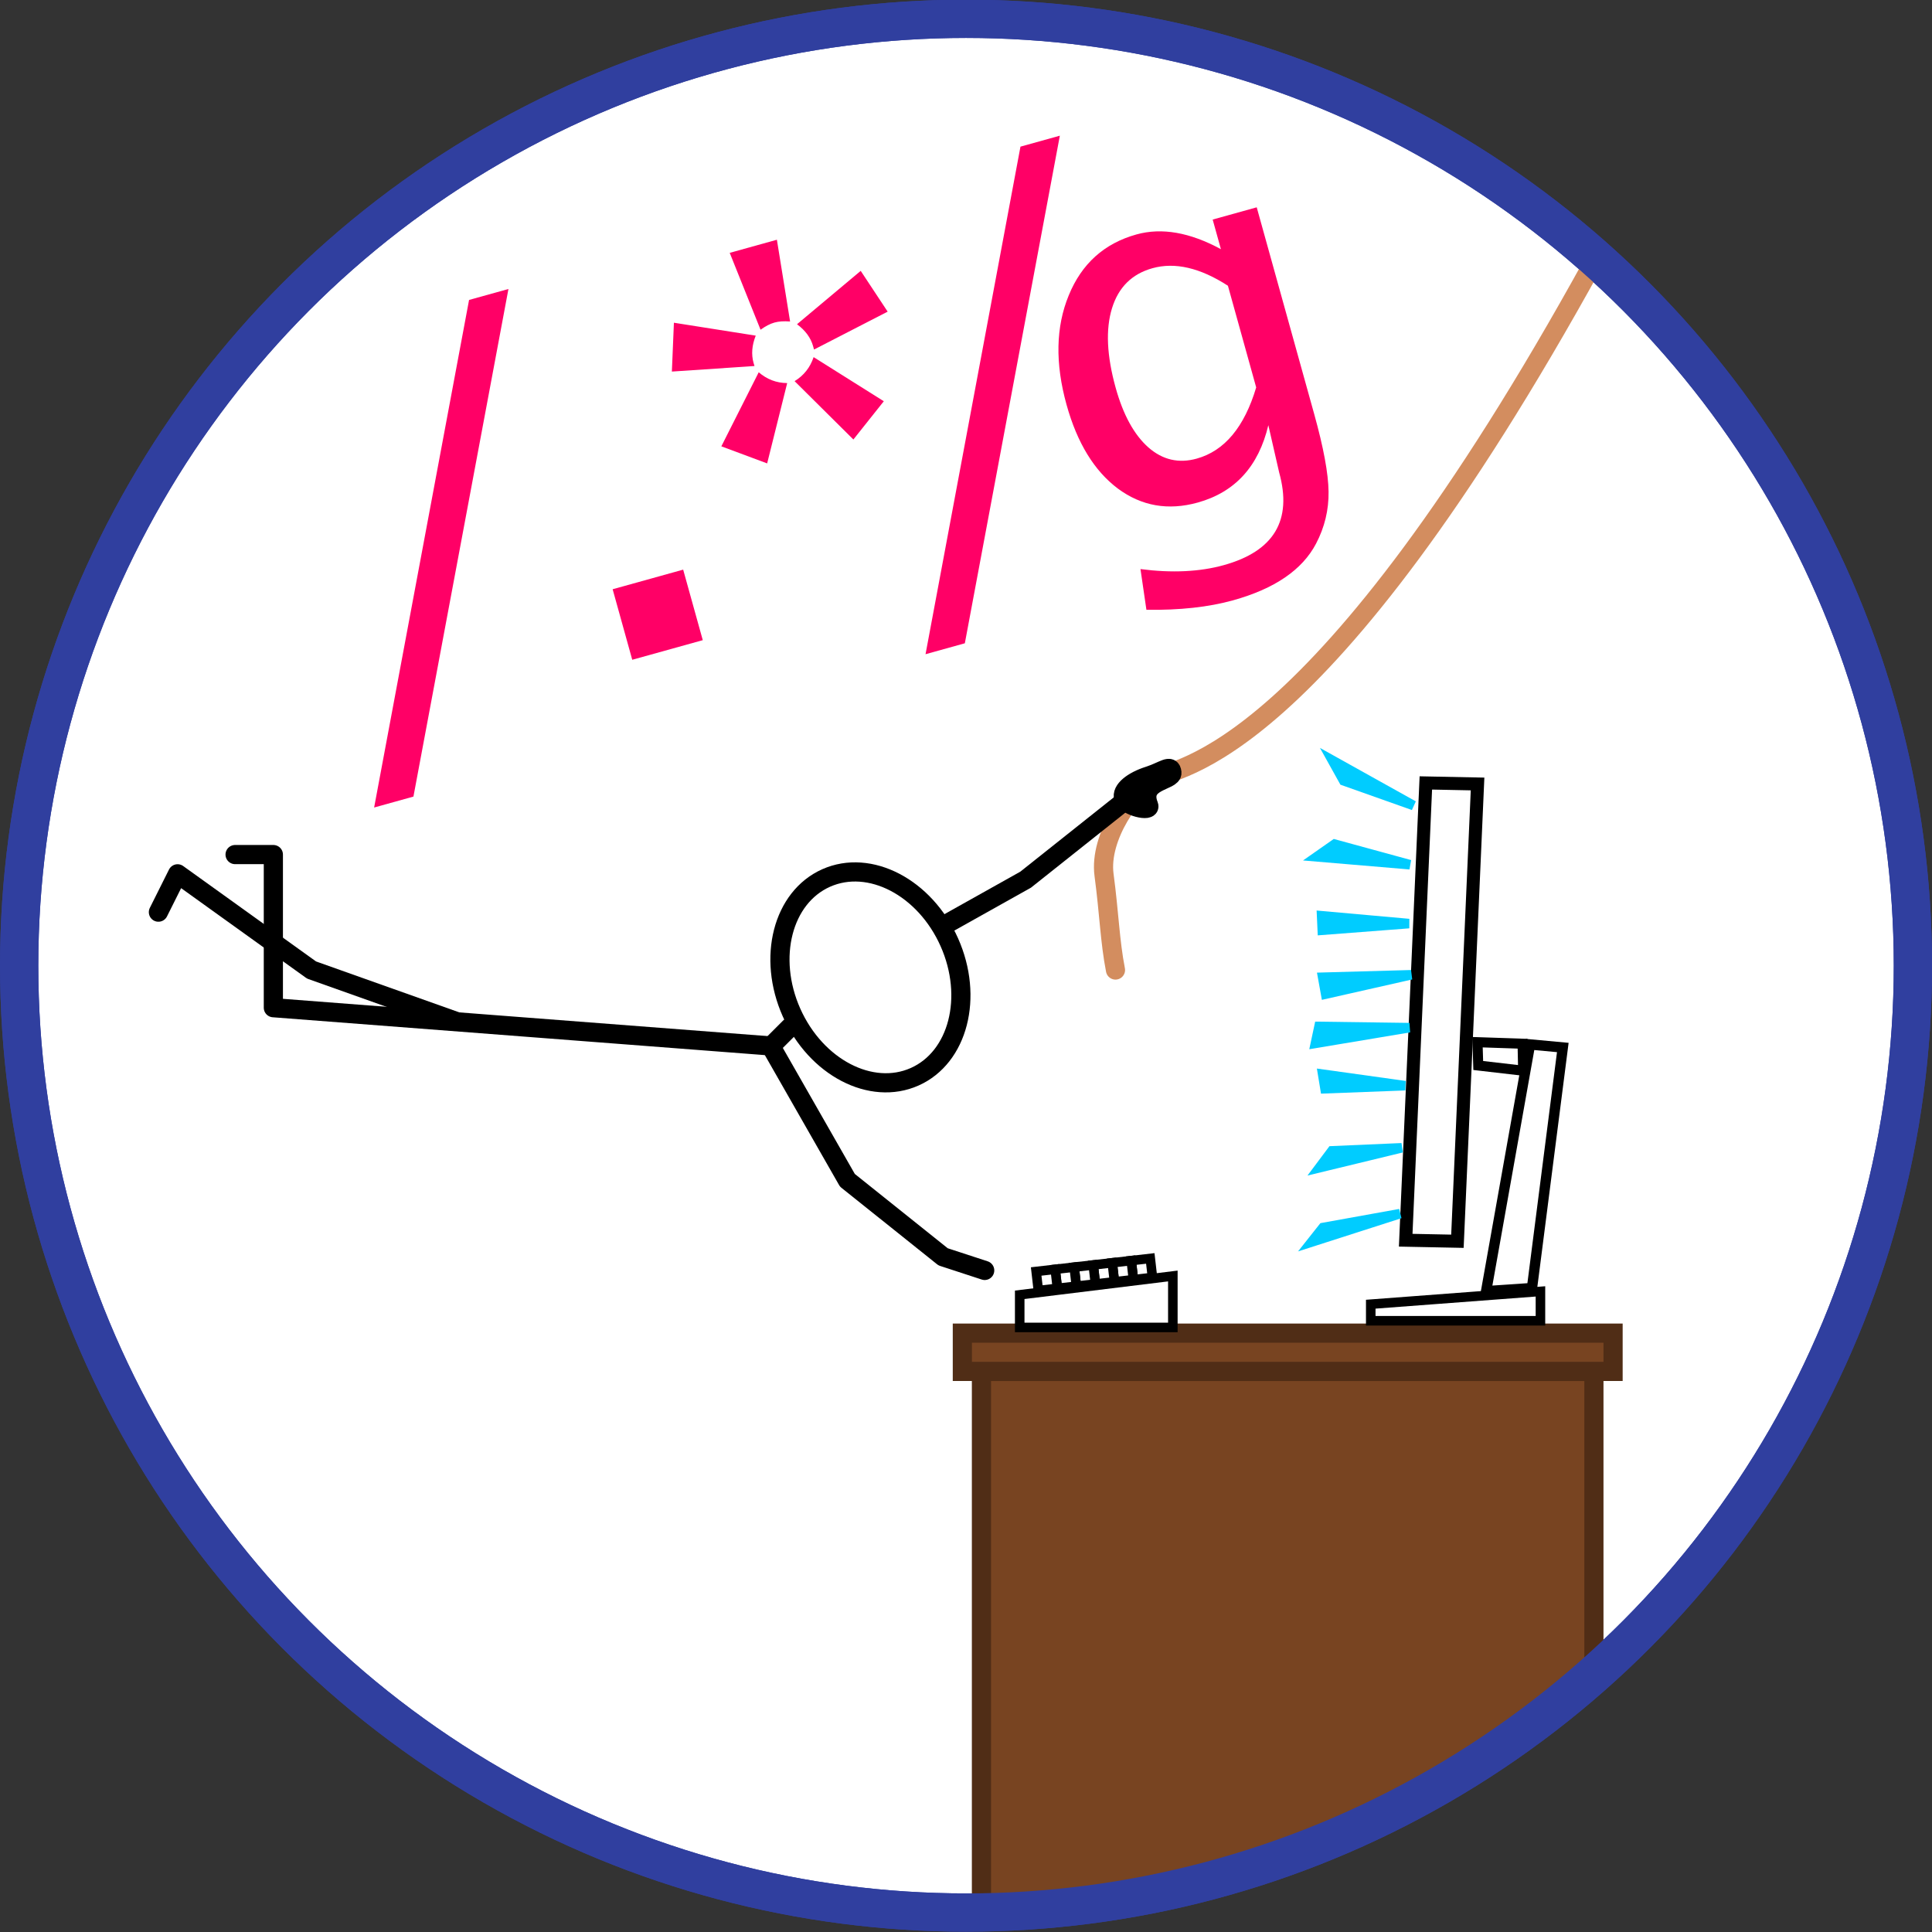 <?xml version="1.0" encoding="UTF-8"?>
<svg xmlns="http://www.w3.org/2000/svg" height="100.95" width="100.95" version="1.1" xmlns:xlink="http://www.w3.org/1999/xlink" viewBox="0 0 26.709 26.709">
	<rect x="0" y="0" width="26.709" height="26.709" fill="#333333" stroke="none"/>
	<defs>
		<circle id="b" stroke-width=".529" cy="283.98" stroke="#303F9F" cx="13.016" r="13.09"/>
		<clipPath id="c" clipPathUnits="userSpaceOnUse">
			<use xlink:href="#b"/>
		</clipPath>
	</defs>
	<g transform="translate(.339 -270.63)">
		<use xlink:href="#b" fill="#fff"/>
		<g stroke-width=".265" stroke="#502d16" stroke-linecap="round" fill="#784421">
			<rect clip-path="url(#c)" height="7.408" width="8.467" y="289.59" x="13.229"/>
			<rect y="289.06" width="8.996" height=".529" x="12.965"/>
		</g>
		<path d="m21.696 274.25c-3.821 6.94-5.795 6.99-6.085 7.144-0.29 0.154-0.758 0.801-0.687 1.332 0.071 0.531 0.08 0.913 0.158 1.314" stroke="#d38d5f" stroke-linecap="round" stroke-width=".265px" fill="none"/>
		<g stroke="#000">
			<path stroke-width=".265px" d="m12.663 283.45 1.177-0.659 1.77-1.407" fill="none"/>
			<path stroke-width=".265" stroke-linecap="round" d="m15.862 281.31c0.013 0.122-0.46 0.105-0.321 0.455 0.038 0.096-0.309 0.014-0.346-0.1-0.037-0.113 0.128-0.238 0.343-0.307 0.214-0.069 0.311-0.17 0.324-0.048z"/>
			<g stroke-linecap="round" fill="none">
				<g stroke-linejoin="round">
					<path stroke-width=".265" d="m10.319 285.09-6.879-0.529v-2.117h-0.529"/>
					<path stroke-width=".265px" d="m5.965 284.75-1.997-0.71-1.852-1.33-0.265 0.53"/>
					<path stroke-width=".265px" d="m10.583 284.83-0.265 0.265 1.058 1.852 1.323 1.058 0.575 0.188"/>
				</g>
				<ellipse rx="1.194" ry="1.504" transform="rotate(-24.007)" cy="264.32" cx="-104.92" stroke-width=".265"/>
			</g>
			<g stroke-width=".132" fill="#fff">
				<path d="m13.758 288.53 2.117-0.26v0.711h-2.117z"/>
				<rect transform="rotate(-6.525)" height=".265" width=".265" y="287.93" x="-17.533"/>
				<rect transform="rotate(-6.525)" height=".265" width=".265" y="287.93" x="-17.798"/>
				<rect transform="rotate(-6.525)" height=".265" width=".265" y="287.93" x="-18.062"/>
				<rect transform="rotate(-6.525)" height=".265" width=".265" y="287.93" x="-18.327"/>
				<rect transform="rotate(-6.525)" height=".265" width=".265" y="287.93" x="-18.592"/>
				<rect transform="rotate(-6.525)" height=".265" width=".265" y="287.93" x="-18.856"/>
			</g>
			<g fill="#fff">
				<path stroke-width=".132" d="m18.611 288.66 2.346-0.177v0.406h-2.346z"/>
				<path stroke-width=".143" d="m20.206 288.48 0.634-0.043 0.426-3.326-0.453-0.042z"/>
				<path stroke-width=".139" d="m20.097 285.36 0.621 0.072-0.008-0.373-0.623-0.021z"/>
				<rect transform="matrix(1 .02 -.044 .999 0 0)" height="6.328" width=".715" y="281.1" x="31.741" stroke-width=".18"/>
			</g>
		</g>
		<g stroke="#0cf" stroke-width=".132" fill="#0cf">
			<path d="m18.074 286.54 0.965-0.042-1.14 0.276z"/>
			<path d="m17.951 287.6 1.065-0.192-1.224 0.393z"/>
			<path d="m17.946 285.48 1.14 0.159-1.107 0.042z"/>
			<path d="m17.896 284.82 1.249 0.017-1.299 0.217z"/>
			<path d="m17.946 284.14 1.224-0.034-1.182 0.267z"/>
			<path d="m17.932 283.29 1.207 0.108-1.198 0.092z"/>
			<path d="m18.112 282.3 1.04 0.284-1.29-0.109z"/>
			<path d="m18.079 281.14 1.123 0.626-0.965-0.342z"/>
		</g>
		<use xlink:href="#b" fill="none"/>
	</g>
	<g aria-label="/.*/g" fill="#f06" transform="rotate(-15.537)">
		<path d="m5.702 5.732-3.145 6.409h-0.564l3.144-6.409z"/>
		<path d="m5.978 11.129v-1.012h1.012v1.012z"/>
		<path d="m9.415 7.27 1.046-0.475 0.208 0.643-1.121 0.232v-0.048q0-0.181-0.133-0.352zm0.099 0.499 0.772 0.848-0.547 0.397-0.567-0.995q0.215-0.061 0.342-0.249zm-0.448 0.249-0.564 0.995-0.547-0.397 0.772-0.848q0.126 0.188 0.338 0.249zm-0.372-0.349-1.121-0.232 0.208-0.643 1.042 0.475q-0.13 0.171-0.13 0.355zm0.215-0.461-0.126-1.138h0.677l-0.127 1.138q-0.12-0.044-0.212-0.044-0.092 0-0.212 0.044z"/>
		<path d="m13.614 5.732-3.145 6.409h-0.564l3.144-6.409z"/>
		<path d="m13.011 12.37 0.072-0.567q0.605 0.256 1.125 0.256 1.08 0 1.08-1.029l0.031-0.67q-0.424 0.769-1.227 0.769-0.636 0-1.012-0.482-0.373-0.485-0.373-1.306 0-0.892 0.434-1.449 0.434-0.561 1.128-0.561 0.543 0 1.07 0.509v-0.425h0.632v2.97q0 0.721-0.096 1.083-0.096 0.366-0.359 0.646-0.42 0.448-1.316 0.448-0.526 0-1.19-0.195zm2.286-2.557v-1.46q-0.455-0.513-0.94-0.513-0.441 0-0.687 0.383t-0.246 1.073q0 0.584 0.215 0.916 0.215 0.328 0.602 0.328 0.598 0 1.056-0.728z"/>
	</g>
</svg>
